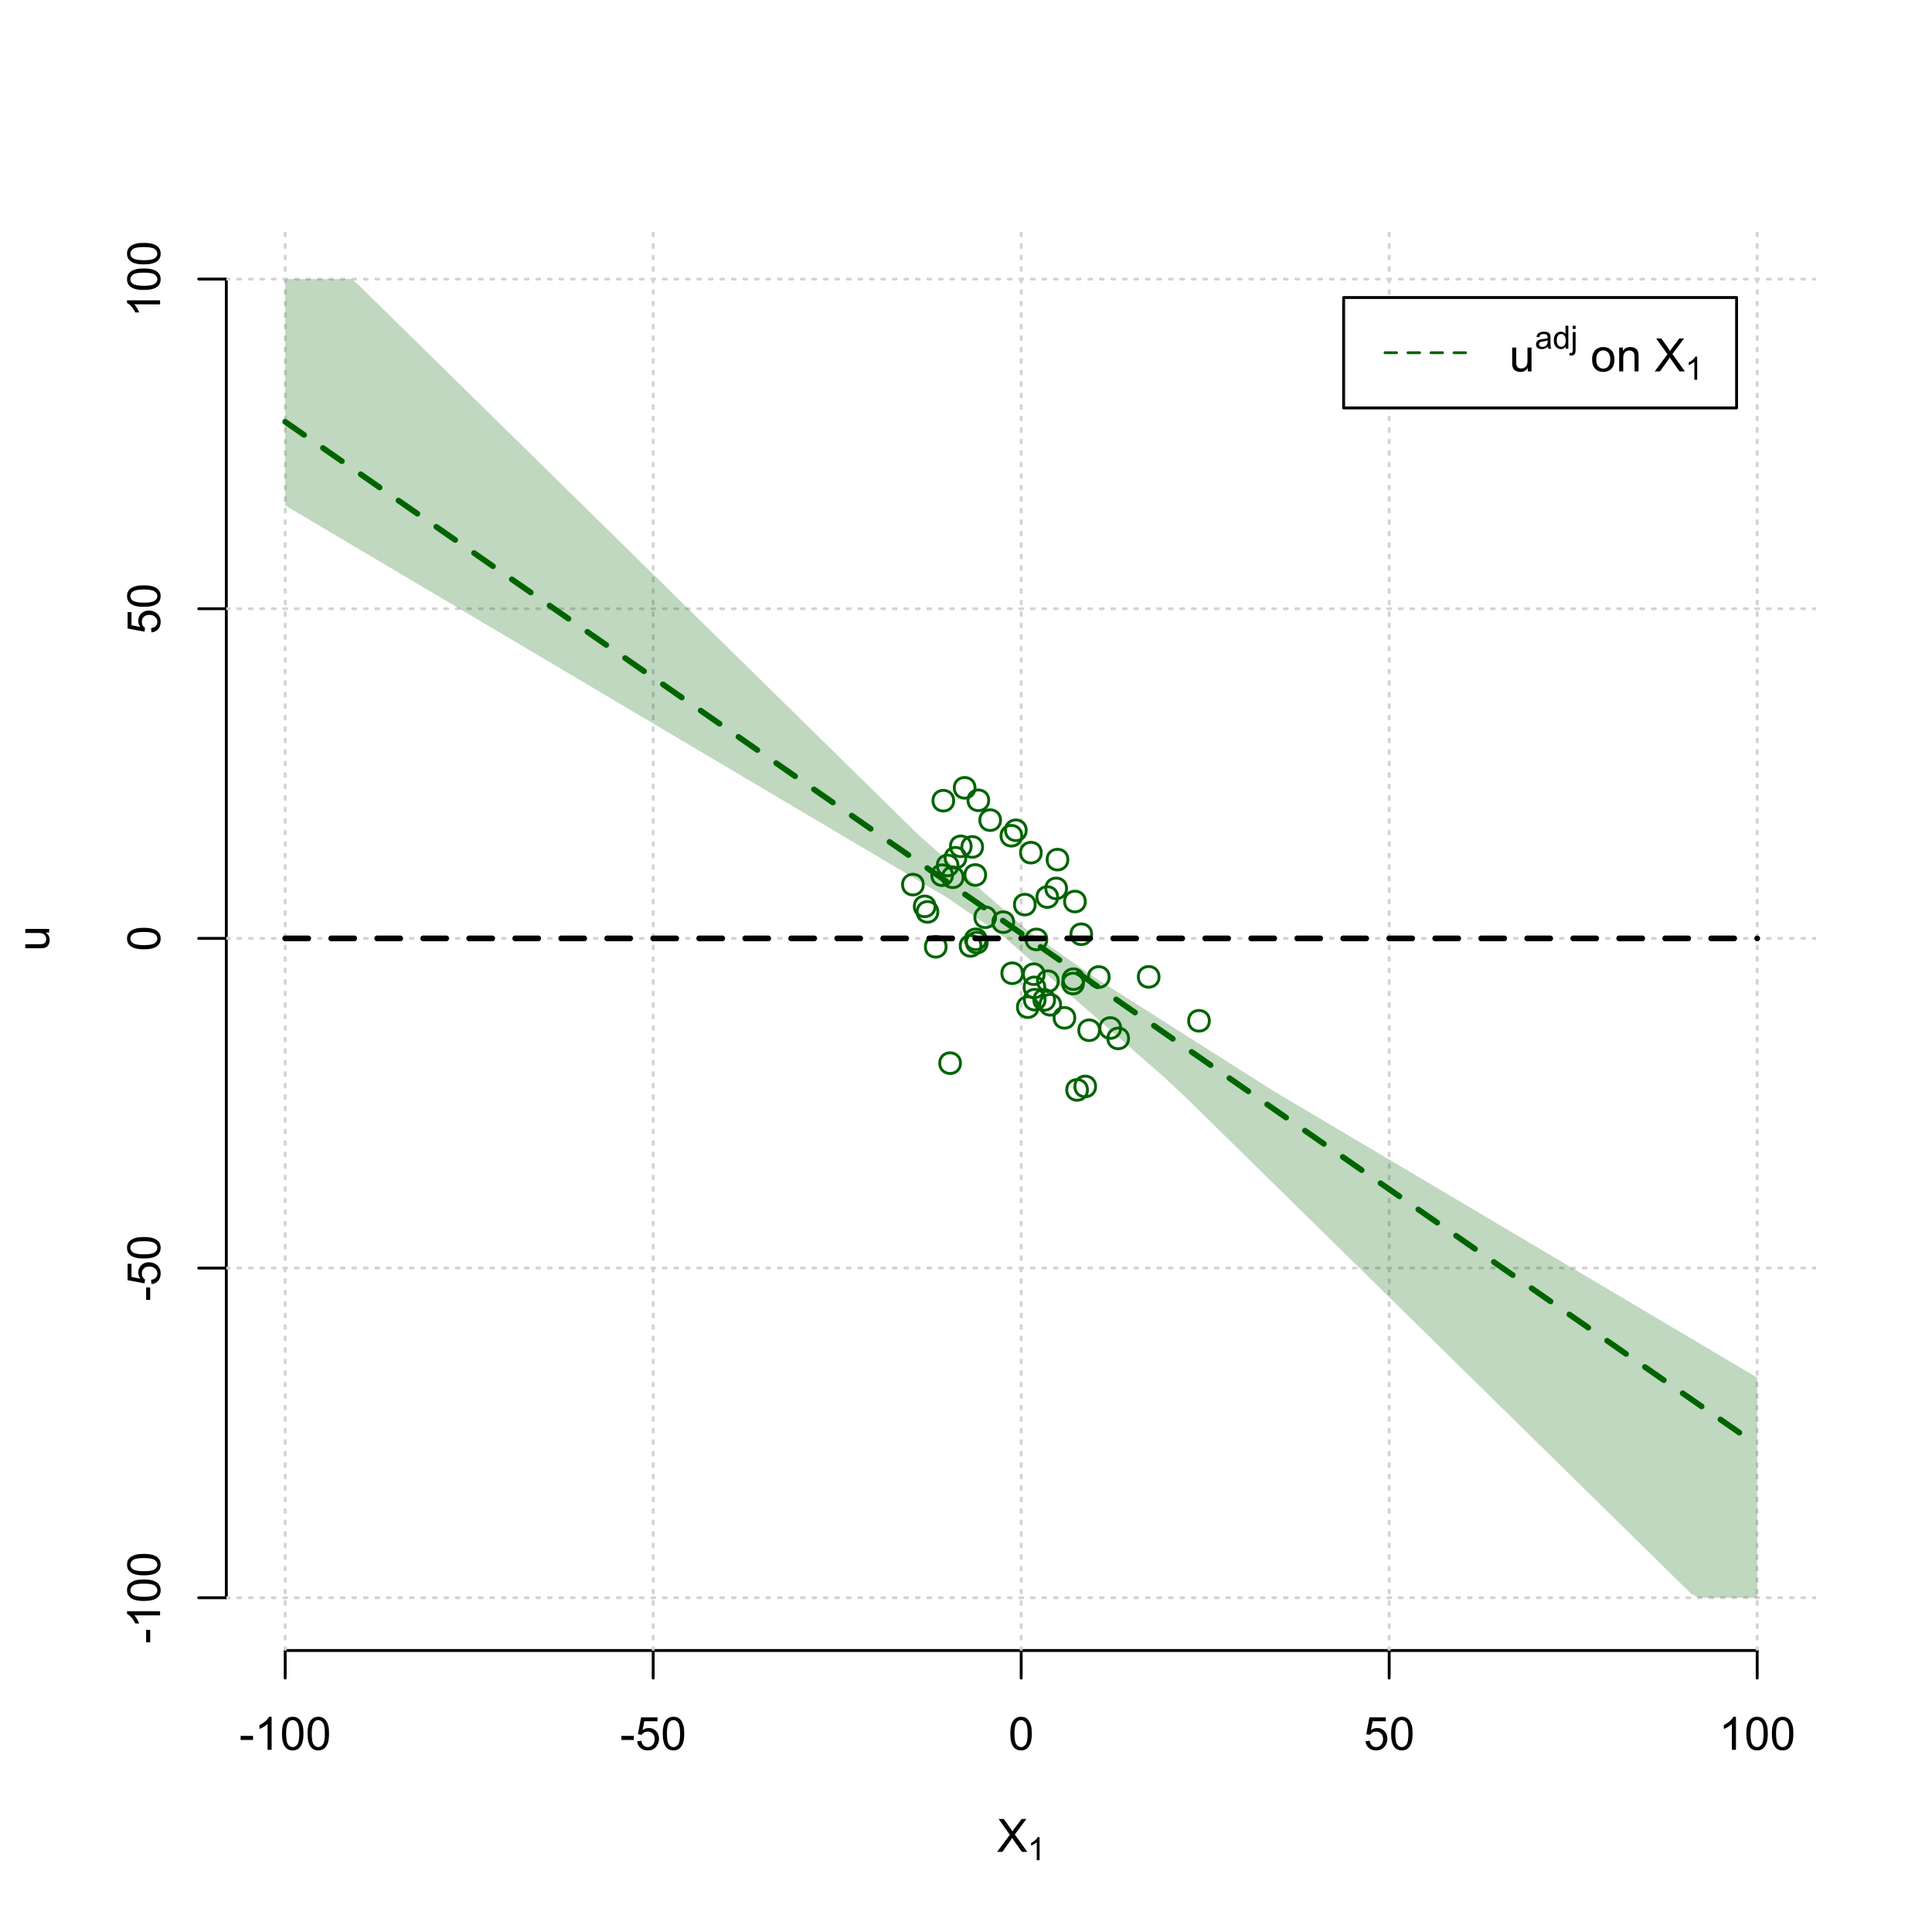 <?xml version="1.0" encoding="UTF-8"?>
<svg xmlns="http://www.w3.org/2000/svg" xmlns:xlink="http://www.w3.org/1999/xlink" width="504pt" height="504pt" viewBox="0 0 504 504" version="1.1">
<defs>
<g>
<symbol overflow="visible" id="glyph0-0">
<path style="stroke:none;" d="M 1.5 0 L 1.5 -7.5 L 7.5 -7.5 L 7.5 0 Z M 1.688 -0.188 L 7.312 -0.188 L 7.312 -7.312 L 1.688 -7.312 Z M 1.688 -0.188 "/>
</symbol>
<symbol overflow="visible" id="glyph0-1">
<path style="stroke:none;" d="M 0.055 0 L 3.375 -4.477 L 0.445 -8.59 L 1.797 -8.59 L 3.359 -6.387 C 3.68 -5.93 3.91 -5.578 4.047 -5.332 C 4.238 -5.645 4.465 -5.969 4.727 -6.312 L 6.457 -8.59 L 7.695 -8.59 L 4.676 -4.539 L 7.93 0 L 6.523 0 L 4.359 -3.062 C 4.238 -3.238 4.113 -3.43 3.984 -3.641 C 3.789 -3.324 3.652 -3.109 3.574 -2.992 L 1.418 0 Z M 0.055 0 "/>
</symbol>
<symbol overflow="visible" id="glyph0-2">
<path style="stroke:none;" d="M 0.383 -2.578 L 0.383 -3.641 L 3.621 -3.641 L 3.621 -2.578 Z M 0.383 -2.578 "/>
</symbol>
<symbol overflow="visible" id="glyph0-3">
<path style="stroke:none;" d="M 4.469 0 L 3.414 0 L 3.414 -6.719 C 3.16 -6.477 2.828 -6.234 2.414 -5.996 C 2 -5.75 1.629 -5.57 1.305 -5.449 L 1.305 -6.469 C 1.895 -6.742 2.41 -7.078 2.852 -7.477 C 3.293 -7.871 3.605 -8.254 3.789 -8.625 L 4.469 -8.625 Z M 4.469 0 "/>
</symbol>
<symbol overflow="visible" id="glyph0-4">
<path style="stroke:none;" d="M 0.5 -4.234 C 0.496 -5.246 0.602 -6.062 0.812 -6.688 C 1.02 -7.305 1.328 -7.785 1.742 -8.121 C 2.148 -8.457 2.668 -8.625 3.297 -8.625 C 3.758 -8.625 4.164 -8.531 4.512 -8.348 C 4.855 -8.16 5.141 -7.891 5.371 -7.543 C 5.594 -7.191 5.773 -6.766 5.906 -6.266 C 6.035 -5.762 6.098 -5.086 6.102 -4.234 C 6.098 -3.227 5.996 -2.414 5.789 -1.797 C 5.578 -1.176 5.266 -0.695 4.859 -0.359 C 4.445 -0.02 3.926 0.145 3.297 0.148 C 2.465 0.145 1.816 -0.148 1.348 -0.742 C 0.781 -1.457 0.496 -2.621 0.5 -4.234 Z M 1.582 -4.234 C 1.582 -2.824 1.746 -1.887 2.074 -1.418 C 2.402 -0.949 2.809 -0.715 3.297 -0.719 C 3.777 -0.715 4.184 -0.949 4.52 -1.422 C 4.848 -1.887 5.016 -2.824 5.016 -4.234 C 5.016 -5.648 4.848 -6.59 4.52 -7.055 C 4.184 -7.516 3.773 -7.746 3.289 -7.75 C 2.801 -7.746 2.414 -7.543 2.125 -7.137 C 1.762 -6.613 1.582 -5.645 1.582 -4.234 Z M 1.582 -4.234 "/>
</symbol>
<symbol overflow="visible" id="glyph0-5">
<path style="stroke:none;" d="M 0.5 -2.25 L 1.605 -2.344 C 1.684 -1.805 1.871 -1.398 2.176 -1.125 C 2.473 -0.852 2.836 -0.715 3.258 -0.719 C 3.766 -0.715 4.195 -0.906 4.547 -1.293 C 4.898 -1.672 5.074 -2.18 5.074 -2.82 C 5.074 -3.414 4.902 -3.891 4.566 -4.242 C 4.227 -4.59 3.785 -4.762 3.242 -4.766 C 2.898 -4.762 2.594 -4.684 2.32 -4.531 C 2.047 -4.375 1.832 -4.176 1.676 -3.93 L 0.688 -4.062 L 1.516 -8.473 L 5.789 -8.473 L 5.789 -7.465 L 2.359 -7.465 L 1.898 -5.156 C 2.414 -5.516 2.953 -5.695 3.523 -5.695 C 4.27 -5.695 4.902 -5.434 5.422 -4.914 C 5.934 -4.395 6.191 -3.727 6.195 -2.914 C 6.191 -2.133 5.965 -1.461 5.516 -0.898 C 4.961 -0.199 4.211 0.145 3.258 0.148 C 2.477 0.145 1.836 -0.07 1.344 -0.508 C 0.844 -0.941 0.562 -1.523 0.5 -2.25 Z M 0.5 -2.25 "/>
</symbol>
<symbol overflow="visible" id="glyph0-6">
<path style="stroke:none;" d="M 4.867 0 L 4.867 -0.914 C 4.379 -0.211 3.723 0.141 2.895 0.141 C 2.527 0.141 2.184 0.07 1.867 -0.07 C 1.547 -0.211 1.309 -0.387 1.156 -0.602 C 1 -0.812 0.895 -1.074 0.832 -1.383 C 0.785 -1.59 0.762 -1.918 0.766 -2.367 L 0.766 -6.223 L 1.82 -6.223 L 1.82 -2.773 C 1.816 -2.219 1.84 -1.848 1.887 -1.656 C 1.949 -1.379 2.09 -1.16 2.309 -1.004 C 2.523 -0.84 2.789 -0.762 3.105 -0.766 C 3.418 -0.762 3.715 -0.844 3.996 -1.008 C 4.273 -1.172 4.469 -1.391 4.586 -1.672 C 4.699 -1.949 4.758 -2.355 4.758 -2.891 L 4.758 -6.223 L 5.812 -6.223 L 5.812 0 Z M 4.867 0 "/>
</symbol>
<symbol overflow="visible" id="glyph0-7">
<path style="stroke:none;" d=""/>
</symbol>
<symbol overflow="visible" id="glyph0-8">
<path style="stroke:none;" d="M 0.398 -3.109 C 0.398 -4.262 0.719 -5.117 1.359 -5.672 C 1.895 -6.133 2.547 -6.363 3.316 -6.363 C 4.172 -6.363 4.871 -6.082 5.414 -5.52 C 5.953 -4.957 6.223 -4.184 6.227 -3.199 C 6.223 -2.398 6.102 -1.766 5.867 -1.309 C 5.625 -0.848 5.277 -0.492 4.82 -0.238 C 4.359 0.016 3.859 0.141 3.316 0.141 C 2.441 0.141 1.734 -0.137 1.203 -0.695 C 0.664 -1.254 0.398 -2.059 0.398 -3.109 Z M 1.484 -3.109 C 1.48 -2.309 1.656 -1.711 2.004 -1.32 C 2.348 -0.922 2.785 -0.727 3.316 -0.727 C 3.84 -0.727 4.273 -0.926 4.621 -1.324 C 4.969 -1.723 5.145 -2.328 5.145 -3.148 C 5.145 -3.914 4.969 -4.496 4.617 -4.895 C 4.266 -5.289 3.832 -5.488 3.316 -5.492 C 2.785 -5.488 2.348 -5.293 2.004 -4.898 C 1.656 -4.5 1.48 -3.902 1.484 -3.109 Z M 1.484 -3.109 "/>
</symbol>
<symbol overflow="visible" id="glyph0-9">
<path style="stroke:none;" d="M 0.789 0 L 0.789 -6.223 L 1.742 -6.223 L 1.742 -5.336 C 2.195 -6.02 2.855 -6.363 3.719 -6.363 C 4.09 -6.363 4.434 -6.293 4.754 -6.16 C 5.066 -6.023 5.305 -5.848 5.461 -5.633 C 5.617 -5.41 5.727 -5.152 5.789 -4.852 C 5.828 -4.656 5.848 -4.312 5.848 -3.828 L 5.848 0 L 4.793 0 L 4.793 -3.785 C 4.793 -4.215 4.75 -4.535 4.668 -4.75 C 4.586 -4.961 4.441 -5.129 4.234 -5.258 C 4.023 -5.383 3.777 -5.449 3.5 -5.449 C 3.047 -5.449 2.66 -5.305 2.332 -5.02 C 2.004 -4.734 1.84 -4.195 1.844 -3.398 L 1.844 0 Z M 0.789 0 "/>
</symbol>
<symbol overflow="visible" id="glyph1-0">
<path style="stroke:none;" d="M 1.051 0 L 1.051 -5.25 L 5.25 -5.25 L 5.25 0 Z M 1.18 -0.133 L 5.117 -0.133 L 5.117 -5.117 L 1.18 -5.117 Z M 1.18 -0.133 "/>
</symbol>
<symbol overflow="visible" id="glyph1-1">
<path style="stroke:none;" d="M 3.129 0 L 2.391 0 L 2.391 -4.703 C 2.211 -4.531 1.977 -4.363 1.691 -4.195 C 1.398 -4.023 1.141 -3.895 0.914 -3.812 L 0.914 -4.527 C 1.328 -4.719 1.688 -4.953 1.996 -5.234 C 2.305 -5.508 2.523 -5.777 2.652 -6.039 L 3.129 -6.039 Z M 3.129 0 "/>
</symbol>
<symbol overflow="visible" id="glyph1-2">
<path style="stroke:none;" d="M 3.395 -0.539 C 3.117 -0.305 2.855 -0.137 2.605 -0.043 C 2.352 0.051 2.082 0.094 1.793 0.098 C 1.312 0.094 0.941 -0.02 0.688 -0.25 C 0.43 -0.48 0.305 -0.781 0.305 -1.148 C 0.305 -1.359 0.352 -1.551 0.449 -1.73 C 0.543 -1.902 0.668 -2.047 0.828 -2.156 C 0.984 -2.262 1.164 -2.34 1.363 -2.398 C 1.504 -2.434 1.723 -2.473 2.02 -2.512 C 2.609 -2.578 3.047 -2.664 3.336 -2.766 C 3.336 -2.867 3.34 -2.93 3.34 -2.957 C 3.34 -3.258 3.27 -3.469 3.129 -3.594 C 2.941 -3.758 2.66 -3.844 2.289 -3.844 C 1.941 -3.844 1.684 -3.781 1.52 -3.66 C 1.348 -3.535 1.227 -3.32 1.152 -3.016 L 0.43 -3.113 C 0.492 -3.418 0.602 -3.668 0.754 -3.863 C 0.902 -4.051 1.121 -4.199 1.406 -4.301 C 1.688 -4.402 2.016 -4.453 2.395 -4.453 C 2.766 -4.453 3.066 -4.406 3.301 -4.32 C 3.527 -4.23 3.699 -4.121 3.812 -3.992 C 3.918 -3.855 3.996 -3.691 4.043 -3.492 C 4.066 -3.363 4.078 -3.133 4.082 -2.809 L 4.082 -1.824 C 4.078 -1.137 4.094 -0.703 4.129 -0.523 C 4.156 -0.336 4.219 -0.164 4.316 0 L 3.543 0 C 3.465 -0.152 3.414 -0.332 3.395 -0.539 Z M 3.336 -2.188 C 3.062 -2.074 2.66 -1.98 2.129 -1.906 C 1.82 -1.859 1.605 -1.812 1.484 -1.758 C 1.355 -1.703 1.258 -1.621 1.191 -1.52 C 1.121 -1.41 1.09 -1.293 1.09 -1.168 C 1.09 -0.969 1.164 -0.805 1.312 -0.676 C 1.461 -0.543 1.68 -0.48 1.969 -0.48 C 2.25 -0.48 2.5 -0.539 2.727 -0.664 C 2.945 -0.785 3.109 -0.957 3.215 -1.176 C 3.293 -1.34 3.332 -1.586 3.336 -1.914 Z M 3.336 -2.188 "/>
</symbol>
<symbol overflow="visible" id="glyph1-3">
<path style="stroke:none;" d="M 3.379 0 L 3.379 -0.551 C 3.102 -0.121 2.695 0.094 2.16 0.098 C 1.812 0.094 1.492 0 1.203 -0.188 C 0.906 -0.379 0.68 -0.645 0.523 -0.988 C 0.359 -1.328 0.281 -1.723 0.285 -2.172 C 0.281 -2.605 0.355 -3 0.504 -3.355 C 0.648 -3.707 0.863 -3.977 1.156 -4.168 C 1.441 -4.355 1.766 -4.453 2.129 -4.453 C 2.387 -4.453 2.621 -4.395 2.828 -4.285 C 3.031 -4.172 3.199 -4.031 3.332 -3.855 L 3.332 -6.012 L 4.066 -6.012 L 4.066 0 Z M 1.047 -2.172 C 1.043 -1.613 1.16 -1.195 1.398 -0.922 C 1.629 -0.641 1.906 -0.504 2.23 -0.508 C 2.551 -0.504 2.824 -0.637 3.051 -0.902 C 3.273 -1.168 3.387 -1.57 3.391 -2.113 C 3.387 -2.707 3.273 -3.145 3.047 -3.426 C 2.816 -3.703 2.531 -3.844 2.199 -3.844 C 1.867 -3.844 1.594 -3.707 1.375 -3.441 C 1.152 -3.168 1.043 -2.746 1.047 -2.172 Z M 1.047 -2.172 "/>
</symbol>
<symbol overflow="visible" id="glyph1-4">
<path style="stroke:none;" d="M 0.551 -5.156 L 0.551 -6.012 L 1.289 -6.012 L 1.289 -5.156 Z M -0.387 1.691 L -0.246 1.062 C -0.098 1.098 0.016 1.117 0.102 1.121 C 0.25 1.117 0.363 1.066 0.438 0.969 C 0.512 0.867 0.551 0.621 0.551 0.223 L 0.551 -4.355 L 1.289 -4.355 L 1.289 0.238 C 1.289 0.773 1.219 1.148 1.078 1.359 C 0.898 1.633 0.602 1.77 0.191 1.77 C -0.008 1.77 -0.199 1.742 -0.387 1.691 Z M -0.387 1.691 "/>
</symbol>
<symbol overflow="visible" id="glyph2-0">
<path style="stroke:none;" d="M 0 -1.5 L -7.5 -1.5 L -7.5 -7.5 L 0 -7.5 Z M -0.188 -1.688 L -0.188 -7.312 L -7.312 -7.312 L -7.312 -1.688 Z M -0.188 -1.688 "/>
</symbol>
<symbol overflow="visible" id="glyph2-1">
<path style="stroke:none;" d="M 0 -4.867 L -0.914 -4.867 C -0.211 -4.379 0.141 -3.723 0.141 -2.895 C 0.141 -2.527 0.07 -2.184 -0.07 -1.867 C -0.211 -1.547 -0.387 -1.309 -0.598 -1.156 C -0.809 -1 -1.07 -0.895 -1.383 -0.832 C -1.59 -0.789 -1.918 -0.766 -2.367 -0.77 L -6.223 -0.77 L -6.223 -1.824 L -2.773 -1.824 C -2.219 -1.82 -1.848 -1.844 -1.656 -1.887 C -1.379 -1.949 -1.16 -2.09 -1.004 -2.309 C -0.84 -2.523 -0.762 -2.789 -0.766 -3.105 C -0.762 -3.418 -0.844 -3.715 -1.008 -3.996 C -1.172 -4.273 -1.391 -4.469 -1.672 -4.586 C -1.945 -4.699 -2.352 -4.758 -2.887 -4.758 L -6.223 -4.758 L -6.223 -5.812 L 0 -5.812 Z M 0 -4.867 "/>
</symbol>
<symbol overflow="visible" id="glyph2-2">
<path style="stroke:none;" d="M -2.578 -0.383 L -3.641 -0.383 L -3.641 -3.621 L -2.578 -3.621 Z M -2.578 -0.383 "/>
</symbol>
<symbol overflow="visible" id="glyph2-3">
<path style="stroke:none;" d="M 0 -4.469 L 0 -3.414 L -6.719 -3.418 C -6.477 -3.16 -6.234 -2.828 -5.996 -2.418 C -5.75 -2.004 -5.57 -1.633 -5.449 -1.309 L -6.469 -1.309 C -6.742 -1.895 -7.078 -2.41 -7.477 -2.852 C -7.871 -3.293 -8.254 -3.605 -8.625 -3.793 L -8.625 -4.473 Z M 0 -4.469 "/>
</symbol>
<symbol overflow="visible" id="glyph2-4">
<path style="stroke:none;" d="M -4.234 -0.5 C -5.246 -0.496 -6.062 -0.602 -6.688 -0.812 C -7.305 -1.02 -7.785 -1.328 -8.121 -1.742 C -8.457 -2.152 -8.625 -2.672 -8.625 -3.301 C -8.625 -3.758 -8.531 -4.164 -8.348 -4.512 C -8.16 -4.859 -7.891 -5.145 -7.543 -5.371 C -7.191 -5.594 -6.766 -5.773 -6.266 -5.906 C -5.762 -6.035 -5.086 -6.098 -4.234 -6.102 C -3.223 -6.098 -2.41 -5.996 -1.793 -5.789 C -1.176 -5.578 -0.695 -5.266 -0.359 -4.859 C -0.02 -4.445 0.145 -3.926 0.148 -3.297 C 0.145 -2.465 -0.148 -1.816 -0.742 -1.348 C -1.457 -0.781 -2.621 -0.496 -4.234 -0.5 Z M -4.234 -1.582 C -2.824 -1.582 -1.887 -1.746 -1.418 -2.074 C -0.949 -2.402 -0.715 -2.809 -0.719 -3.297 C -0.715 -3.777 -0.949 -4.184 -1.422 -4.52 C -1.887 -4.848 -2.824 -5.016 -4.234 -5.016 C -5.648 -5.016 -6.59 -4.848 -7.055 -4.52 C -7.516 -4.188 -7.746 -3.777 -7.75 -3.289 C -7.746 -2.801 -7.543 -2.414 -7.137 -2.129 C -6.613 -1.762 -5.645 -1.582 -4.234 -1.582 Z M -4.234 -1.582 "/>
</symbol>
<symbol overflow="visible" id="glyph2-5">
<path style="stroke:none;" d="M -2.25 -0.5 L -2.344 -1.605 C -1.805 -1.684 -1.398 -1.871 -1.125 -2.176 C -0.852 -2.473 -0.715 -2.836 -0.719 -3.258 C -0.715 -3.766 -0.906 -4.195 -1.293 -4.547 C -1.672 -4.898 -2.18 -5.074 -2.816 -5.074 C -3.414 -5.074 -3.891 -4.902 -4.242 -4.566 C -4.59 -4.227 -4.762 -3.785 -4.766 -3.242 C -4.762 -2.898 -4.684 -2.594 -4.531 -2.32 C -4.375 -2.047 -4.176 -1.832 -3.93 -1.676 L -4.062 -0.688 L -8.473 -1.52 L -8.473 -5.789 L -7.465 -5.789 L -7.465 -2.363 L -5.156 -1.898 C -5.516 -2.414 -5.695 -2.953 -5.695 -3.523 C -5.695 -4.27 -5.434 -4.902 -4.914 -5.422 C -4.395 -5.934 -3.727 -6.191 -2.91 -6.195 C -2.133 -6.191 -1.461 -5.965 -0.895 -5.516 C -0.199 -4.961 0.145 -4.211 0.148 -3.258 C 0.145 -2.477 -0.07 -1.836 -0.508 -1.344 C -0.941 -0.848 -1.523 -0.566 -2.25 -0.5 Z M -2.25 -0.5 "/>
</symbol>
</g>
<clipPath id="clip1">
  <path d="M 74 59.039 L 75 59.039 L 75 430.559 L 74 430.559 Z M 74 59.039 "/>
</clipPath>
<clipPath id="clip2">
  <path d="M 170 59.039 L 171 59.039 L 171 430.559 L 170 430.559 Z M 170 59.039 "/>
</clipPath>
<clipPath id="clip3">
  <path d="M 266 59.039 L 267 59.039 L 267 430.559 L 266 430.559 Z M 266 59.039 "/>
</clipPath>
<clipPath id="clip4">
  <path d="M 362 59.039 L 363 59.039 L 363 430.559 L 362 430.559 Z M 362 59.039 "/>
</clipPath>
<clipPath id="clip5">
  <path d="M 458 59.039 L 459 59.039 L 459 430.559 L 458 430.559 Z M 458 59.039 "/>
</clipPath>
<clipPath id="clip6">
  <path d="M 59.039 416 L 473.758 416 L 473.758 418 L 59.039 418 Z M 59.039 416 "/>
</clipPath>
<clipPath id="clip7">
  <path d="M 59.039 330 L 473.758 330 L 473.758 332 L 59.039 332 Z M 59.039 330 "/>
</clipPath>
<clipPath id="clip8">
  <path d="M 59.039 244 L 473.758 244 L 473.758 246 L 59.039 246 Z M 59.039 244 "/>
</clipPath>
<clipPath id="clip9">
  <path d="M 59.039 158 L 473.758 158 L 473.758 160 L 59.039 160 Z M 59.039 158 "/>
</clipPath>
<clipPath id="clip10">
  <path d="M 59.039 72 L 473.758 72 L 473.758 74 L 59.039 74 Z M 59.039 72 "/>
</clipPath>
</defs>
<g id="surface936">
<rect x="0" y="0" width="504" height="504" style="fill:rgb(100%,100%,100%);fill-opacity:1;stroke:none;"/>
<g style="fill:rgb(0%,0%,0%);fill-opacity:1;">
  <use xlink:href="#glyph0-1" x="260.062" y="483.102"/>
</g>
<g style="fill:rgb(0%,0%,0%);fill-opacity:1;">
  <use xlink:href="#glyph1-1" x="268.066" y="485.281"/>
</g>
<g style="fill:rgb(0%,0%,0%);fill-opacity:1;">
  <use xlink:href="#glyph2-1" x="12.82" y="248.137"/>
</g>
<path style="fill:none;stroke-width:0.75;stroke-linecap:round;stroke-linejoin:round;stroke:rgb(0%,0%,0%);stroke-opacity:1;stroke-miterlimit:10;" d="M 74.398 430.559 L 458.398 430.559 "/>
<path style="fill:none;stroke-width:0.75;stroke-linecap:round;stroke-linejoin:round;stroke:rgb(0%,0%,0%);stroke-opacity:1;stroke-miterlimit:10;" d="M 74.398 430.559 L 74.398 437.762 "/>
<path style="fill:none;stroke-width:0.75;stroke-linecap:round;stroke-linejoin:round;stroke:rgb(0%,0%,0%);stroke-opacity:1;stroke-miterlimit:10;" d="M 170.398 430.559 L 170.398 437.762 "/>
<path style="fill:none;stroke-width:0.75;stroke-linecap:round;stroke-linejoin:round;stroke:rgb(0%,0%,0%);stroke-opacity:1;stroke-miterlimit:10;" d="M 266.398 430.559 L 266.398 437.762 "/>
<path style="fill:none;stroke-width:0.75;stroke-linecap:round;stroke-linejoin:round;stroke:rgb(0%,0%,0%);stroke-opacity:1;stroke-miterlimit:10;" d="M 362.398 430.559 L 362.398 437.762 "/>
<path style="fill:none;stroke-width:0.75;stroke-linecap:round;stroke-linejoin:round;stroke:rgb(0%,0%,0%);stroke-opacity:1;stroke-miterlimit:10;" d="M 458.398 430.559 L 458.398 437.762 "/>
<g style="fill:rgb(0%,0%,0%);fill-opacity:1;">
  <use xlink:href="#glyph0-2" x="62.391" y="456.48"/>
  <use xlink:href="#glyph0-3" x="66.387" y="456.48"/>
  <use xlink:href="#glyph0-4" x="73.061" y="456.48"/>
  <use xlink:href="#glyph0-4" x="79.734" y="456.48"/>
</g>
<g style="fill:rgb(0%,0%,0%);fill-opacity:1;">
  <use xlink:href="#glyph0-2" x="161.727" y="456.48"/>
  <use xlink:href="#glyph0-5" x="165.723" y="456.48"/>
  <use xlink:href="#glyph0-4" x="172.396" y="456.48"/>
</g>
<g style="fill:rgb(0%,0%,0%);fill-opacity:1;">
  <use xlink:href="#glyph0-4" x="263.062" y="456.48"/>
</g>
<g style="fill:rgb(0%,0%,0%);fill-opacity:1;">
  <use xlink:href="#glyph0-5" x="355.727" y="456.48"/>
  <use xlink:href="#glyph0-4" x="362.4" y="456.48"/>
</g>
<g style="fill:rgb(0%,0%,0%);fill-opacity:1;">
  <use xlink:href="#glyph0-3" x="448.387" y="456.48"/>
  <use xlink:href="#glyph0-4" x="455.061" y="456.48"/>
  <use xlink:href="#glyph0-4" x="461.734" y="456.48"/>
</g>
<path style="fill:none;stroke-width:0.75;stroke-linecap:round;stroke-linejoin:round;stroke:rgb(0%,0%,0%);stroke-opacity:1;stroke-miterlimit:10;" d="M 59.039 416.801 L 59.039 72.801 "/>
<path style="fill:none;stroke-width:0.75;stroke-linecap:round;stroke-linejoin:round;stroke:rgb(0%,0%,0%);stroke-opacity:1;stroke-miterlimit:10;" d="M 59.039 416.801 L 51.84 416.801 "/>
<path style="fill:none;stroke-width:0.75;stroke-linecap:round;stroke-linejoin:round;stroke:rgb(0%,0%,0%);stroke-opacity:1;stroke-miterlimit:10;" d="M 59.039 330.801 L 51.84 330.801 "/>
<path style="fill:none;stroke-width:0.75;stroke-linecap:round;stroke-linejoin:round;stroke:rgb(0%,0%,0%);stroke-opacity:1;stroke-miterlimit:10;" d="M 59.039 244.801 L 51.84 244.801 "/>
<path style="fill:none;stroke-width:0.75;stroke-linecap:round;stroke-linejoin:round;stroke:rgb(0%,0%,0%);stroke-opacity:1;stroke-miterlimit:10;" d="M 59.039 158.801 L 51.84 158.801 "/>
<path style="fill:none;stroke-width:0.75;stroke-linecap:round;stroke-linejoin:round;stroke:rgb(0%,0%,0%);stroke-opacity:1;stroke-miterlimit:10;" d="M 59.039 72.801 L 51.84 72.801 "/>
<g style="fill:rgb(0%,0%,0%);fill-opacity:1;">
  <use xlink:href="#glyph2-2" x="41.762" y="428.809"/>
  <use xlink:href="#glyph2-3" x="41.762" y="424.812"/>
  <use xlink:href="#glyph2-4" x="41.762" y="418.139"/>
  <use xlink:href="#glyph2-4" x="41.762" y="411.465"/>
</g>
<g style="fill:rgb(0%,0%,0%);fill-opacity:1;">
  <use xlink:href="#glyph2-2" x="41.762" y="339.473"/>
  <use xlink:href="#glyph2-5" x="41.762" y="335.477"/>
  <use xlink:href="#glyph2-4" x="41.762" y="328.803"/>
</g>
<g style="fill:rgb(0%,0%,0%);fill-opacity:1;">
  <use xlink:href="#glyph2-4" x="41.762" y="248.137"/>
</g>
<g style="fill:rgb(0%,0%,0%);fill-opacity:1;">
  <use xlink:href="#glyph2-5" x="41.762" y="165.473"/>
  <use xlink:href="#glyph2-4" x="41.762" y="158.799"/>
</g>
<g style="fill:rgb(0%,0%,0%);fill-opacity:1;">
  <use xlink:href="#glyph2-3" x="41.762" y="82.812"/>
  <use xlink:href="#glyph2-4" x="41.762" y="76.139"/>
  <use xlink:href="#glyph2-4" x="41.762" y="69.465"/>
</g>
<g clip-path="url(#clip1)" clip-rule="nonzero">
<path style="fill:none;stroke-width:0.75;stroke-linecap:round;stroke-linejoin:round;stroke:rgb(82.745%,82.745%,82.745%);stroke-opacity:1;stroke-dasharray:0.75,2.25;stroke-miterlimit:10;" d="M 74.398 430.559 L 74.398 59.039 "/>
</g>
<g clip-path="url(#clip2)" clip-rule="nonzero">
<path style="fill:none;stroke-width:0.75;stroke-linecap:round;stroke-linejoin:round;stroke:rgb(82.745%,82.745%,82.745%);stroke-opacity:1;stroke-dasharray:0.75,2.25;stroke-miterlimit:10;" d="M 170.398 430.559 L 170.398 59.039 "/>
</g>
<g clip-path="url(#clip3)" clip-rule="nonzero">
<path style="fill:none;stroke-width:0.75;stroke-linecap:round;stroke-linejoin:round;stroke:rgb(82.745%,82.745%,82.745%);stroke-opacity:1;stroke-dasharray:0.75,2.25;stroke-miterlimit:10;" d="M 266.398 430.559 L 266.398 59.039 "/>
</g>
<g clip-path="url(#clip4)" clip-rule="nonzero">
<path style="fill:none;stroke-width:0.75;stroke-linecap:round;stroke-linejoin:round;stroke:rgb(82.745%,82.745%,82.745%);stroke-opacity:1;stroke-dasharray:0.75,2.25;stroke-miterlimit:10;" d="M 362.398 430.559 L 362.398 59.039 "/>
</g>
<g clip-path="url(#clip5)" clip-rule="nonzero">
<path style="fill:none;stroke-width:0.75;stroke-linecap:round;stroke-linejoin:round;stroke:rgb(82.745%,82.745%,82.745%);stroke-opacity:1;stroke-dasharray:0.75,2.25;stroke-miterlimit:10;" d="M 458.398 430.559 L 458.398 59.039 "/>
</g>
<g clip-path="url(#clip6)" clip-rule="nonzero">
<path style="fill:none;stroke-width:0.75;stroke-linecap:round;stroke-linejoin:round;stroke:rgb(82.745%,82.745%,82.745%);stroke-opacity:1;stroke-dasharray:0.75,2.25;stroke-miterlimit:10;" d="M 59.039 416.801 L 473.762 416.801 "/>
</g>
<g clip-path="url(#clip7)" clip-rule="nonzero">
<path style="fill:none;stroke-width:0.75;stroke-linecap:round;stroke-linejoin:round;stroke:rgb(82.745%,82.745%,82.745%);stroke-opacity:1;stroke-dasharray:0.75,2.25;stroke-miterlimit:10;" d="M 59.039 330.801 L 473.762 330.801 "/>
</g>
<g clip-path="url(#clip8)" clip-rule="nonzero">
<path style="fill:none;stroke-width:0.75;stroke-linecap:round;stroke-linejoin:round;stroke:rgb(82.745%,82.745%,82.745%);stroke-opacity:1;stroke-dasharray:0.75,2.25;stroke-miterlimit:10;" d="M 59.039 244.801 L 473.762 244.801 "/>
</g>
<g clip-path="url(#clip9)" clip-rule="nonzero">
<path style="fill:none;stroke-width:0.75;stroke-linecap:round;stroke-linejoin:round;stroke:rgb(82.745%,82.745%,82.745%);stroke-opacity:1;stroke-dasharray:0.75,2.25;stroke-miterlimit:10;" d="M 59.039 158.801 L 473.762 158.801 "/>
</g>
<g clip-path="url(#clip10)" clip-rule="nonzero">
<path style="fill:none;stroke-width:0.75;stroke-linecap:round;stroke-linejoin:round;stroke:rgb(82.745%,82.745%,82.745%);stroke-opacity:1;stroke-dasharray:0.75,2.25;stroke-miterlimit:10;" d="M 59.039 72.801 L 473.762 72.801 "/>
</g>
<path style=" stroke:none;fill-rule:nonzero;fill:rgb(0%,39.216%,0%);fill-opacity:0.251;" d="M 74.398 72.801 L 91.68 72.801 L 93.602 74.402 L 95.52 76.289 L 97.441 78.176 L 99.359 80.059 L 101.281 81.945 L 103.199 83.832 L 105.121 85.715 L 107.039 87.602 L 108.961 89.488 L 110.879 91.375 L 112.801 93.258 L 114.719 95.145 L 116.641 97.031 L 118.559 98.918 L 120.48 100.801 L 122.398 102.688 L 124.32 104.574 L 126.238 106.461 L 128.16 108.344 L 130.078 110.23 L 132 112.117 L 133.922 114 L 135.84 115.887 L 137.762 117.773 L 139.68 119.66 L 141.602 121.543 L 143.52 123.43 L 145.441 125.316 L 147.359 127.203 L 149.281 129.086 L 151.199 130.973 L 153.121 132.859 L 155.039 134.746 L 156.961 136.629 L 158.879 138.516 L 160.801 140.402 L 162.719 142.285 L 164.641 144.172 L 166.559 146.059 L 168.48 147.945 L 170.398 149.828 L 172.32 151.715 L 174.238 153.602 L 176.16 155.488 L 178.078 157.371 L 181.922 161.145 L 183.84 163.027 L 185.762 164.914 L 187.68 166.801 L 189.602 168.688 L 191.52 170.57 L 193.441 172.457 L 195.359 174.344 L 197.281 176.23 L 199.199 178.113 L 201.121 180 L 203.039 181.887 L 204.961 183.773 L 206.879 185.656 L 208.801 187.543 L 210.719 189.43 L 212.641 191.312 L 214.559 193.199 L 216.48 195.086 L 218.398 196.973 L 220.32 198.855 L 222.238 200.742 L 224.16 202.629 L 226.078 204.516 L 228 206.398 L 229.922 208.285 L 231.84 210.172 L 233.762 212.059 L 235.68 213.941 L 237.602 215.828 L 239.52 217.695 L 241.441 219.441 L 243.359 221.125 L 245.281 222.809 L 247.199 224.492 L 249.121 226.172 L 251.039 227.855 L 252.961 229.539 L 254.879 231.223 L 256.801 232.906 L 258.719 234.59 L 260.641 236.273 L 262.559 237.953 L 264.48 239.637 L 266.398 241.32 L 268.32 242.918 L 270.238 244.27 L 272.16 245.617 L 274.078 246.965 L 276 248.316 L 277.922 249.664 L 279.84 251.012 L 281.762 252.359 L 283.68 253.711 L 285.602 255.016 L 287.52 256.234 L 289.441 257.453 L 291.359 258.672 L 293.281 259.895 L 295.199 261.113 L 297.121 262.332 L 299.039 263.551 L 300.961 264.77 L 302.879 265.988 L 304.801 267.207 L 306.719 268.426 L 308.641 269.645 L 310.559 270.863 L 312.48 272.082 L 314.398 273.301 L 316.32 274.52 L 318.238 275.738 L 320.16 276.957 L 322.078 278.176 L 324 279.395 L 325.922 280.617 L 327.84 281.836 L 329.762 283.055 L 331.68 284.273 L 333.602 285.438 L 335.52 286.574 L 337.441 287.711 L 339.359 288.852 L 341.281 289.988 L 343.199 291.125 L 345.121 292.262 L 347.039 293.402 L 348.961 294.539 L 350.879 295.676 L 352.801 296.812 L 354.719 297.949 L 356.641 299.09 L 358.559 300.227 L 360.48 301.363 L 362.398 302.5 L 364.32 303.641 L 366.238 304.777 L 368.16 305.914 L 370.078 307.051 L 372 308.191 L 373.922 309.328 L 375.84 310.465 L 377.762 311.602 L 379.68 312.742 L 381.602 313.879 L 383.52 315.016 L 385.441 316.152 L 387.359 317.293 L 389.281 318.43 L 391.199 319.566 L 393.121 320.703 L 395.039 321.844 L 396.961 322.98 L 398.879 324.117 L 400.801 325.254 L 402.719 326.391 L 404.641 327.531 L 406.559 328.668 L 408.48 329.805 L 410.398 330.941 L 412.32 332.082 L 414.238 333.219 L 416.16 334.355 L 418.078 335.492 L 420 336.633 L 421.922 337.77 L 423.84 338.906 L 425.762 340.043 L 427.68 341.184 L 429.602 342.32 L 431.52 343.457 L 433.441 344.594 L 435.359 345.734 L 437.281 346.871 L 439.199 348.008 L 441.121 349.145 L 443.039 350.281 L 444.961 351.422 L 446.879 352.559 L 448.801 353.695 L 450.719 354.832 L 452.641 355.973 L 454.559 357.109 L 456.48 358.246 L 458.398 359.383 L 458.398 416.801 L 443.039 416.801 L 441.121 415.711 L 439.199 413.824 L 437.281 411.938 L 435.359 410.051 L 433.441 408.168 L 431.52 406.281 L 429.602 404.395 L 427.68 402.508 L 425.762 400.625 L 423.84 398.738 L 421.922 396.852 L 420 394.969 L 418.078 393.082 L 416.16 391.195 L 414.238 389.309 L 412.32 387.426 L 410.398 385.539 L 408.48 383.652 L 406.559 381.766 L 404.641 379.883 L 402.719 377.996 L 400.801 376.109 L 398.879 374.223 L 396.961 372.34 L 395.039 370.453 L 393.121 368.566 L 391.199 366.684 L 389.281 364.797 L 387.359 362.91 L 385.441 361.023 L 383.52 359.141 L 381.602 357.254 L 379.68 355.367 L 377.762 353.48 L 375.84 351.598 L 373.922 349.711 L 372 347.824 L 370.078 345.941 L 368.16 344.055 L 366.238 342.168 L 364.32 340.281 L 362.398 338.398 L 360.48 336.512 L 358.559 334.625 L 356.641 332.738 L 354.719 330.855 L 352.801 328.969 L 350.879 327.082 L 348.961 325.195 L 347.039 323.312 L 345.121 321.426 L 343.199 319.539 L 341.281 317.656 L 339.359 315.77 L 337.441 313.883 L 335.52 311.996 L 333.602 310.113 L 331.68 308.227 L 329.762 306.34 L 327.84 304.453 L 325.922 302.57 L 322.078 298.797 L 320.16 296.91 L 318.238 295.027 L 316.32 293.141 L 314.398 291.254 L 312.48 289.371 L 310.559 287.484 L 308.641 285.617 L 306.719 283.84 L 304.801 282.062 L 302.879 280.301 L 300.961 278.617 L 299.039 276.934 L 297.121 275.254 L 295.199 273.57 L 293.281 271.891 L 291.359 270.207 L 289.441 268.523 L 287.52 266.844 L 285.602 265.16 L 283.68 263.48 L 281.762 261.797 L 279.84 260.113 L 277.922 258.434 L 276 256.75 L 274.078 255.07 L 272.16 253.387 L 270.238 251.703 L 268.32 250.023 L 266.398 248.34 L 264.48 246.66 L 262.559 244.977 L 260.641 243.492 L 258.719 242.172 L 256.801 240.848 L 254.879 239.527 L 252.961 238.207 L 251.039 236.883 L 249.121 235.562 L 247.199 234.242 L 245.281 233.105 L 243.359 231.969 L 241.441 230.828 L 239.52 229.691 L 237.602 228.555 L 235.68 227.418 L 233.762 226.277 L 231.84 225.141 L 229.922 224.004 L 228 222.867 L 226.078 221.727 L 224.16 220.59 L 222.238 219.453 L 220.32 218.316 L 218.398 217.176 L 216.48 216.039 L 214.559 214.902 L 212.641 213.766 L 210.719 212.629 L 208.801 211.488 L 206.879 210.352 L 204.961 209.215 L 203.039 208.078 L 201.121 206.938 L 199.199 205.801 L 197.281 204.664 L 195.359 203.527 L 193.441 202.387 L 191.52 201.25 L 189.602 200.113 L 187.68 198.977 L 185.762 197.836 L 183.84 196.699 L 181.922 195.562 L 180 194.426 L 178.078 193.285 L 176.16 192.148 L 174.238 191.012 L 172.32 189.875 L 170.398 188.734 L 168.48 187.598 L 166.559 186.461 L 164.641 185.324 L 162.719 184.188 L 160.801 183.047 L 158.879 181.91 L 156.961 180.773 L 155.039 179.637 L 153.121 178.496 L 151.199 177.359 L 149.281 176.223 L 147.359 175.086 L 145.441 173.945 L 143.52 172.809 L 141.602 171.672 L 139.68 170.535 L 137.762 169.395 L 135.84 168.258 L 133.922 167.121 L 132 165.984 L 130.078 164.844 L 128.16 163.707 L 126.238 162.57 L 124.32 161.434 L 122.398 160.293 L 120.48 159.156 L 118.559 158.02 L 116.641 156.883 L 114.719 155.746 L 112.801 154.605 L 110.879 153.469 L 108.961 152.332 L 107.039 151.195 L 105.121 150.055 L 103.199 148.918 L 101.281 147.781 L 99.359 146.645 L 97.441 145.504 L 95.52 144.367 L 93.602 143.23 L 91.68 142.094 L 89.762 140.953 L 87.84 139.816 L 85.922 138.68 L 84 137.543 L 82.078 136.402 L 80.16 135.266 L 78.238 134.129 L 76.32 132.992 L 74.398 131.852 Z M 74.398 72.801 "/>
<path style="fill:none;stroke-width:0.75;stroke-linecap:round;stroke-linejoin:round;stroke:rgb(0%,39.216%,0%);stroke-opacity:1;stroke-miterlimit:10;" d="M 284.77 243.719 C 284.77 247.316 279.367 247.316 279.367 243.719 C 279.367 240.117 284.77 240.117 284.77 243.719 "/>
<path style="fill:none;stroke-width:0.75;stroke-linecap:round;stroke-linejoin:round;stroke:rgb(0%,39.216%,0%);stroke-opacity:1;stroke-miterlimit:10;" d="M 289.34 254.875 C 289.34 258.473 283.938 258.473 283.938 254.875 C 283.938 251.273 289.34 251.273 289.34 254.875 "/>
<path style="fill:none;stroke-width:0.75;stroke-linecap:round;stroke-linejoin:round;stroke:rgb(0%,39.216%,0%);stroke-opacity:1;stroke-miterlimit:10;" d="M 302.355 254.836 C 302.355 258.438 296.953 258.438 296.953 254.836 C 296.953 251.234 302.355 251.234 302.355 254.836 "/>
<path style="fill:none;stroke-width:0.75;stroke-linecap:round;stroke-linejoin:round;stroke:rgb(0%,39.216%,0%);stroke-opacity:1;stroke-miterlimit:10;" d="M 283.68 284.328 C 283.68 287.926 278.281 287.926 278.281 284.328 C 278.281 280.727 283.68 280.727 283.68 284.328 "/>
<path style="fill:none;stroke-width:0.75;stroke-linecap:round;stroke-linejoin:round;stroke:rgb(0%,39.216%,0%);stroke-opacity:1;stroke-miterlimit:10;" d="M 256.32 220.941 C 256.32 224.539 250.918 224.539 250.918 220.941 C 250.918 217.34 256.32 217.34 256.32 220.941 "/>
<path style="fill:none;stroke-width:0.75;stroke-linecap:round;stroke-linejoin:round;stroke:rgb(0%,39.216%,0%);stroke-opacity:1;stroke-miterlimit:10;" d="M 282.621 256.57 C 282.621 260.172 277.219 260.172 277.219 256.57 C 277.219 252.973 282.621 252.973 282.621 256.57 "/>
<path style="fill:none;stroke-width:0.75;stroke-linecap:round;stroke-linejoin:round;stroke:rgb(0%,39.216%,0%);stroke-opacity:1;stroke-miterlimit:10;" d="M 275.906 234.012 C 275.906 237.613 270.508 237.613 270.508 234.012 C 270.508 230.414 275.906 230.414 275.906 234.012 "/>
<path style="fill:none;stroke-width:0.75;stroke-linecap:round;stroke-linejoin:round;stroke:rgb(0%,39.216%,0%);stroke-opacity:1;stroke-miterlimit:10;" d="M 250.551 277.344 C 250.551 280.945 245.148 280.945 245.148 277.344 C 245.148 273.746 250.551 273.746 250.551 277.344 "/>
<path style="fill:none;stroke-width:0.75;stroke-linecap:round;stroke-linejoin:round;stroke:rgb(0%,39.216%,0%);stroke-opacity:1;stroke-miterlimit:10;" d="M 285.805 283.426 C 285.805 287.027 280.402 287.027 280.402 283.426 C 280.402 279.824 285.805 279.824 285.805 283.426 "/>
<path style="fill:none;stroke-width:0.75;stroke-linecap:round;stroke-linejoin:round;stroke:rgb(0%,39.216%,0%);stroke-opacity:1;stroke-miterlimit:10;" d="M 253.344 220.777 C 253.344 224.379 247.945 224.379 247.945 220.777 C 247.945 217.18 253.344 217.18 253.344 220.777 "/>
<path style="fill:none;stroke-width:0.75;stroke-linecap:round;stroke-linejoin:round;stroke:rgb(0%,39.216%,0%);stroke-opacity:1;stroke-miterlimit:10;" d="M 266.758 253.891 C 266.758 257.488 261.359 257.488 261.359 253.891 C 261.359 250.289 266.758 250.289 266.758 253.891 "/>
<path style="fill:none;stroke-width:0.75;stroke-linecap:round;stroke-linejoin:round;stroke:rgb(0%,39.216%,0%);stroke-opacity:1;stroke-miterlimit:10;" d="M 270.043 235.988 C 270.043 239.59 264.645 239.59 264.645 235.988 C 264.645 232.387 270.043 232.387 270.043 235.988 "/>
<path style="fill:none;stroke-width:0.75;stroke-linecap:round;stroke-linejoin:round;stroke:rgb(0%,39.216%,0%);stroke-opacity:1;stroke-miterlimit:10;" d="M 276.676 262.121 C 276.676 265.723 271.273 265.723 271.273 262.121 C 271.273 258.52 276.676 258.52 276.676 262.121 "/>
<path style="fill:none;stroke-width:0.75;stroke-linecap:round;stroke-linejoin:round;stroke:rgb(0%,39.216%,0%);stroke-opacity:1;stroke-miterlimit:10;" d="M 254.344 205.52 C 254.344 209.121 248.945 209.121 248.945 205.52 C 248.945 201.922 254.344 201.922 254.344 205.52 "/>
<path style="fill:none;stroke-width:0.75;stroke-linecap:round;stroke-linejoin:round;stroke:rgb(0%,39.216%,0%);stroke-opacity:1;stroke-miterlimit:10;" d="M 266.535 218.016 C 266.535 221.617 261.137 221.617 261.137 218.016 C 261.137 214.418 266.535 214.418 266.535 218.016 "/>
<path style="fill:none;stroke-width:0.75;stroke-linecap:round;stroke-linejoin:round;stroke:rgb(0%,39.216%,0%);stroke-opacity:1;stroke-miterlimit:10;" d="M 286.828 268.758 C 286.828 272.359 281.426 272.359 281.426 268.758 C 281.426 265.16 286.828 265.16 286.828 268.758 "/>
<path style="fill:none;stroke-width:0.75;stroke-linecap:round;stroke-linejoin:round;stroke:rgb(0%,39.216%,0%);stroke-opacity:1;stroke-miterlimit:10;" d="M 246.809 246.988 C 246.809 250.59 241.406 250.59 241.406 246.988 C 241.406 243.387 246.809 243.387 246.809 246.988 "/>
<path style="fill:none;stroke-width:0.75;stroke-linecap:round;stroke-linejoin:round;stroke:rgb(0%,39.216%,0%);stroke-opacity:1;stroke-miterlimit:10;" d="M 264.418 240.555 C 264.418 244.156 259.02 244.156 259.02 240.555 C 259.02 236.957 264.418 236.957 264.418 240.555 "/>
<path style="fill:none;stroke-width:0.75;stroke-linecap:round;stroke-linejoin:round;stroke:rgb(0%,39.216%,0%);stroke-opacity:1;stroke-miterlimit:10;" d="M 273.07 245.07 C 273.07 248.668 267.668 248.668 267.668 245.07 C 267.668 241.469 273.07 241.469 273.07 245.07 "/>
<path style="fill:none;stroke-width:0.75;stroke-linecap:round;stroke-linejoin:round;stroke:rgb(0%,39.216%,0%);stroke-opacity:1;stroke-miterlimit:10;" d="M 244.648 237.887 C 244.648 241.488 239.25 241.488 239.25 237.887 C 239.25 234.289 244.648 234.289 244.648 237.887 "/>
<path style="fill:none;stroke-width:0.75;stroke-linecap:round;stroke-linejoin:round;stroke:rgb(0%,39.216%,0%);stroke-opacity:1;stroke-miterlimit:10;" d="M 261.004 213.945 C 261.004 217.547 255.605 217.547 255.605 213.945 C 255.605 210.348 261.004 210.348 261.004 213.945 "/>
<path style="fill:none;stroke-width:0.75;stroke-linecap:round;stroke-linejoin:round;stroke:rgb(0%,39.216%,0%);stroke-opacity:1;stroke-miterlimit:10;" d="M 249.91 225.773 C 249.91 229.371 244.512 229.371 244.512 225.773 C 244.512 222.172 249.91 222.172 249.91 225.773 "/>
<path style="fill:none;stroke-width:0.75;stroke-linecap:round;stroke-linejoin:round;stroke:rgb(0%,39.216%,0%);stroke-opacity:1;stroke-miterlimit:10;" d="M 240.855 230.77 C 240.855 234.367 235.453 234.367 235.453 230.77 C 235.453 227.168 240.855 227.168 240.855 230.77 "/>
<path style="fill:none;stroke-width:0.75;stroke-linecap:round;stroke-linejoin:round;stroke:rgb(0%,39.216%,0%);stroke-opacity:1;stroke-miterlimit:10;" d="M 267.707 216.598 C 267.707 220.195 262.305 220.195 262.305 216.598 C 262.305 212.996 267.707 212.996 267.707 216.598 "/>
<path style="fill:none;stroke-width:0.75;stroke-linecap:round;stroke-linejoin:round;stroke:rgb(0%,39.216%,0%);stroke-opacity:1;stroke-miterlimit:10;" d="M 270.82 262.727 C 270.82 266.328 265.422 266.328 265.422 262.727 C 265.422 259.129 270.82 259.129 270.82 262.727 "/>
<path style="fill:none;stroke-width:0.75;stroke-linecap:round;stroke-linejoin:round;stroke:rgb(0%,39.216%,0%);stroke-opacity:1;stroke-miterlimit:10;" d="M 272.559 257.574 C 272.559 261.172 267.16 261.172 267.16 257.574 C 267.16 253.973 272.559 253.973 272.559 257.574 "/>
<path style="fill:none;stroke-width:0.75;stroke-linecap:round;stroke-linejoin:round;stroke:rgb(0%,39.216%,0%);stroke-opacity:1;stroke-miterlimit:10;" d="M 251.957 223.77 C 251.957 227.367 246.555 227.367 246.555 223.77 C 246.555 220.168 251.957 220.168 251.957 223.77 "/>
<path style="fill:none;stroke-width:0.75;stroke-linecap:round;stroke-linejoin:round;stroke:rgb(0%,39.216%,0%);stroke-opacity:1;stroke-miterlimit:10;" d="M 275.109 260.844 C 275.109 264.441 269.711 264.441 269.711 260.844 C 269.711 257.242 275.109 257.242 275.109 260.844 "/>
<path style="fill:none;stroke-width:0.75;stroke-linecap:round;stroke-linejoin:round;stroke:rgb(0%,39.216%,0%);stroke-opacity:1;stroke-miterlimit:10;" d="M 278.57 224.25 C 278.57 227.852 273.168 227.852 273.168 224.25 C 273.168 220.648 278.57 220.648 278.57 224.25 "/>
<path style="fill:none;stroke-width:0.75;stroke-linecap:round;stroke-linejoin:round;stroke:rgb(0%,39.216%,0%);stroke-opacity:1;stroke-miterlimit:10;" d="M 255.898 246.758 C 255.898 250.355 250.496 250.355 250.496 246.758 C 250.496 243.156 255.898 243.156 255.898 246.758 "/>
<path style="fill:none;stroke-width:0.75;stroke-linecap:round;stroke-linejoin:round;stroke:rgb(0%,39.216%,0%);stroke-opacity:1;stroke-miterlimit:10;" d="M 272.387 254.137 C 272.387 257.734 266.988 257.734 266.988 254.137 C 266.988 250.535 272.387 250.535 272.387 254.137 "/>
<path style="fill:none;stroke-width:0.75;stroke-linecap:round;stroke-linejoin:round;stroke:rgb(0%,39.216%,0%);stroke-opacity:1;stroke-miterlimit:10;" d="M 294.406 270.895 C 294.406 274.492 289.008 274.492 289.008 270.895 C 289.008 267.293 294.406 267.293 294.406 270.895 "/>
<path style="fill:none;stroke-width:0.75;stroke-linecap:round;stroke-linejoin:round;stroke:rgb(0%,39.216%,0%);stroke-opacity:1;stroke-miterlimit:10;" d="M 248.473 228.312 C 248.473 231.91 243.07 231.91 243.07 228.312 C 243.07 224.711 248.473 224.711 248.473 228.312 "/>
<path style="fill:none;stroke-width:0.75;stroke-linecap:round;stroke-linejoin:round;stroke:rgb(0%,39.216%,0%);stroke-opacity:1;stroke-miterlimit:10;" d="M 259.719 239.285 C 259.719 242.887 254.316 242.887 254.316 239.285 C 254.316 235.688 259.719 235.688 259.719 239.285 "/>
<path style="fill:none;stroke-width:0.75;stroke-linecap:round;stroke-linejoin:round;stroke:rgb(0%,39.216%,0%);stroke-opacity:1;stroke-miterlimit:10;" d="M 280.379 265.52 C 280.379 269.121 274.98 269.121 274.98 265.52 C 274.98 261.922 280.379 261.922 280.379 265.52 "/>
<path style="fill:none;stroke-width:0.75;stroke-linecap:round;stroke-linejoin:round;stroke:rgb(0%,39.216%,0%);stroke-opacity:1;stroke-miterlimit:10;" d="M 251.25 228.848 C 251.25 232.449 245.848 232.449 245.848 228.848 C 245.848 225.25 251.25 225.25 251.25 228.848 "/>
<path style="fill:none;stroke-width:0.75;stroke-linecap:round;stroke-linejoin:round;stroke:rgb(0%,39.216%,0%);stroke-opacity:1;stroke-miterlimit:10;" d="M 282.723 255.441 C 282.723 259.039 277.32 259.039 277.32 255.441 C 277.32 251.84 282.723 251.84 282.723 255.441 "/>
<path style="fill:none;stroke-width:0.75;stroke-linecap:round;stroke-linejoin:round;stroke:rgb(0%,39.216%,0%);stroke-opacity:1;stroke-miterlimit:10;" d="M 272.629 260.789 C 272.629 264.387 267.23 264.387 267.23 260.789 C 267.23 257.188 272.629 257.188 272.629 260.789 "/>
<path style="fill:none;stroke-width:0.75;stroke-linecap:round;stroke-linejoin:round;stroke:rgb(0%,39.216%,0%);stroke-opacity:1;stroke-miterlimit:10;" d="M 243.918 236.441 C 243.918 240.039 238.52 240.039 238.52 236.441 C 238.52 232.84 243.918 232.84 243.918 236.441 "/>
<path style="fill:none;stroke-width:0.75;stroke-linecap:round;stroke-linejoin:round;stroke:rgb(0%,39.216%,0%);stroke-opacity:1;stroke-miterlimit:10;" d="M 257.918 208.777 C 257.918 212.379 252.52 212.379 252.52 208.777 C 252.52 205.176 257.918 205.176 257.918 208.777 "/>
<path style="fill:none;stroke-width:0.75;stroke-linecap:round;stroke-linejoin:round;stroke:rgb(0%,39.216%,0%);stroke-opacity:1;stroke-miterlimit:10;" d="M 257.109 228.258 C 257.109 231.859 251.711 231.859 251.711 228.258 C 251.711 224.66 257.109 224.66 257.109 228.258 "/>
<path style="fill:none;stroke-width:0.75;stroke-linecap:round;stroke-linejoin:round;stroke:rgb(0%,39.216%,0%);stroke-opacity:1;stroke-miterlimit:10;" d="M 292.34 268.184 C 292.34 271.785 286.941 271.785 286.941 268.184 C 286.941 264.582 292.34 264.582 292.34 268.184 "/>
<path style="fill:none;stroke-width:0.75;stroke-linecap:round;stroke-linejoin:round;stroke:rgb(0%,39.216%,0%);stroke-opacity:1;stroke-miterlimit:10;" d="M 278.227 231.762 C 278.227 235.363 272.828 235.363 272.828 231.762 C 272.828 228.164 278.227 228.164 278.227 231.762 "/>
<path style="fill:none;stroke-width:0.75;stroke-linecap:round;stroke-linejoin:round;stroke:rgb(0%,39.216%,0%);stroke-opacity:1;stroke-miterlimit:10;" d="M 315.477 266.293 C 315.477 269.895 310.078 269.895 310.078 266.293 C 310.078 262.695 315.477 262.695 315.477 266.293 "/>
<path style="fill:none;stroke-width:0.75;stroke-linecap:round;stroke-linejoin:round;stroke:rgb(0%,39.216%,0%);stroke-opacity:1;stroke-miterlimit:10;" d="M 248.785 208.875 C 248.785 212.477 243.383 212.477 243.383 208.875 C 243.383 205.277 248.785 205.277 248.785 208.875 "/>
<path style="fill:none;stroke-width:0.75;stroke-linecap:round;stroke-linejoin:round;stroke:rgb(0%,39.216%,0%);stroke-opacity:1;stroke-miterlimit:10;" d="M 257.527 245.898 C 257.527 249.496 252.129 249.496 252.129 245.898 C 252.129 242.297 257.527 242.297 257.527 245.898 "/>
<path style="fill:none;stroke-width:0.75;stroke-linecap:round;stroke-linejoin:round;stroke:rgb(0%,39.216%,0%);stroke-opacity:1;stroke-miterlimit:10;" d="M 271.629 222.434 C 271.629 226.035 266.23 226.035 266.23 222.434 C 266.23 218.832 271.629 218.832 271.629 222.434 "/>
<path style="fill:none;stroke-width:0.75;stroke-linecap:round;stroke-linejoin:round;stroke:rgb(0%,39.216%,0%);stroke-opacity:1;stroke-miterlimit:10;" d="M 283.113 235.18 C 283.113 238.781 277.715 238.781 277.715 235.18 C 277.715 231.578 283.113 231.578 283.113 235.18 "/>
<path style="fill:none;stroke-width:0.75;stroke-linecap:round;stroke-linejoin:round;stroke:rgb(0%,39.216%,0%);stroke-opacity:1;stroke-miterlimit:10;" d="M 276.059 255.961 C 276.059 259.562 270.66 259.562 270.66 255.961 C 270.66 252.363 276.059 252.363 276.059 255.961 "/>
<path style="fill:none;stroke-width:0.75;stroke-linecap:round;stroke-linejoin:round;stroke:rgb(0%,39.216%,0%);stroke-opacity:1;stroke-miterlimit:10;" d="M 257.25 245.035 C 257.25 248.633 251.848 248.633 251.848 245.035 C 251.848 241.434 257.25 241.434 257.25 245.035 "/>
<path style="fill:none;stroke-width:1.5;stroke-linecap:round;stroke-linejoin:round;stroke:rgb(0%,0%,0%);stroke-opacity:1;stroke-dasharray:6,6;stroke-miterlimit:10;" d="M 74.398 244.801 L 458.398 244.801 "/>
<path style="fill:none;stroke-width:1.5;stroke-linecap:round;stroke-linejoin:round;stroke:rgb(0%,39.216%,0%);stroke-opacity:1;stroke-dasharray:6,6;stroke-miterlimit:10;" d="M 74.398 110.031 L 76.32 111.363 L 78.238 112.699 L 80.16 114.035 L 82.078 115.367 L 85.922 118.039 L 87.84 119.371 L 89.762 120.707 L 91.68 122.043 L 93.602 123.379 L 95.52 124.711 L 97.441 126.047 L 99.359 127.383 L 101.281 128.715 L 103.199 130.051 L 105.121 131.387 L 107.039 132.719 L 108.961 134.055 L 110.879 135.391 L 112.801 136.723 L 114.719 138.059 L 116.641 139.395 L 118.559 140.727 L 120.48 142.062 L 122.398 143.398 L 124.32 144.73 L 126.238 146.066 L 128.16 147.402 L 130.078 148.734 L 133.922 151.406 L 135.84 152.742 L 137.762 154.074 L 139.68 155.41 L 141.602 156.746 L 143.52 158.078 L 145.441 159.414 L 147.359 160.75 L 149.281 162.082 L 151.199 163.418 L 153.121 164.754 L 155.039 166.086 L 156.961 167.422 L 158.879 168.758 L 160.801 170.09 L 162.719 171.426 L 164.641 172.762 L 166.559 174.094 L 168.48 175.43 L 170.398 176.766 L 172.32 178.102 L 174.238 179.434 L 176.16 180.77 L 178.078 182.105 L 180 183.438 L 181.922 184.773 L 183.84 186.109 L 185.762 187.441 L 187.68 188.777 L 189.602 190.113 L 191.52 191.445 L 193.441 192.781 L 195.359 194.117 L 197.281 195.449 L 199.199 196.785 L 201.121 198.121 L 203.039 199.453 L 204.961 200.789 L 206.879 202.125 L 208.801 203.461 L 210.719 204.793 L 212.641 206.129 L 214.559 207.465 L 216.48 208.797 L 218.398 210.133 L 220.32 211.469 L 222.238 212.801 L 224.16 214.137 L 226.078 215.473 L 228 216.805 L 229.922 218.141 L 231.84 219.477 L 233.762 220.809 L 235.68 222.145 L 237.602 223.48 L 239.52 224.812 L 241.441 226.148 L 243.359 227.484 L 245.281 228.82 L 247.199 230.152 L 249.121 231.488 L 251.039 232.824 L 252.961 234.156 L 254.879 235.492 L 256.801 236.828 L 258.719 238.16 L 260.641 239.496 L 262.559 240.832 L 264.48 242.164 L 266.398 243.5 L 268.32 244.836 L 270.238 246.168 L 272.16 247.504 L 274.078 248.84 L 276 250.172 L 277.922 251.508 L 279.84 252.844 L 281.762 254.18 L 283.68 255.512 L 285.602 256.848 L 287.52 258.184 L 289.441 259.516 L 291.359 260.852 L 293.281 262.188 L 295.199 263.52 L 297.121 264.855 L 299.039 266.191 L 300.961 267.523 L 302.879 268.859 L 304.801 270.195 L 306.719 271.527 L 308.641 272.863 L 310.559 274.199 L 312.48 275.531 L 314.398 276.867 L 316.32 278.203 L 318.238 279.539 L 320.16 280.871 L 322.078 282.207 L 324 283.543 L 325.922 284.875 L 327.84 286.211 L 329.762 287.547 L 331.68 288.879 L 333.602 290.215 L 335.52 291.551 L 337.441 292.883 L 339.359 294.219 L 341.281 295.555 L 343.199 296.887 L 345.121 298.223 L 347.039 299.559 L 348.961 300.891 L 350.879 302.227 L 352.801 303.562 L 354.719 304.898 L 356.641 306.23 L 358.559 307.566 L 360.48 308.902 L 362.398 310.234 L 364.32 311.57 L 366.238 312.906 L 368.16 314.238 L 370.078 315.574 L 372 316.91 L 373.922 318.242 L 375.84 319.578 L 377.762 320.914 L 379.68 322.246 L 381.602 323.582 L 383.52 324.918 L 385.441 326.25 L 387.359 327.586 L 389.281 328.922 L 391.199 330.258 L 393.121 331.59 L 395.039 332.926 L 396.961 334.262 L 398.879 335.594 L 400.801 336.93 L 402.719 338.266 L 404.641 339.598 L 406.559 340.934 L 408.48 342.27 L 410.398 343.602 L 412.32 344.938 L 414.238 346.273 L 416.16 347.605 L 418.078 348.941 L 420 350.277 L 421.922 351.609 L 423.84 352.945 L 425.762 354.281 L 427.68 355.617 L 429.602 356.949 L 431.52 358.285 L 433.441 359.621 L 435.359 360.953 L 437.281 362.289 L 439.199 363.625 L 441.121 364.957 L 443.039 366.293 L 444.961 367.629 L 446.879 368.961 L 448.801 370.297 L 450.719 371.633 L 452.641 372.965 L 454.559 374.301 L 456.48 375.637 L 458.398 376.969 "/>
<path style="fill-rule:nonzero;fill:rgb(100%,100%,100%);fill-opacity:1;stroke-width:0.75;stroke-linecap:round;stroke-linejoin:round;stroke:rgb(0%,0%,0%);stroke-opacity:1;stroke-miterlimit:10;" d="M 350.516 77.617 L 453.023 77.617 L 453.023 106.418 L 350.516 106.418 Z M 350.516 77.617 "/>
<path style="fill:none;stroke-width:0.75;stroke-linecap:round;stroke-linejoin:round;stroke:rgb(0%,39.216%,0%);stroke-opacity:1;stroke-dasharray:3,3;stroke-miterlimit:10;" d="M 361.316 92.016 L 382.914 92.016 "/>
<g style="fill:rgb(0%,0%,0%);fill-opacity:1;">
  <use xlink:href="#glyph0-6" x="393.715" y="96.891"/>
</g>
<g style="fill:rgb(0%,0%,0%);fill-opacity:1;">
  <use xlink:href="#glyph1-2" x="400.391" y="90.977"/>
</g>
<g style="fill:rgb(0%,0%,0%);fill-opacity:1;">
  <use xlink:href="#glyph1-3" x="405.062" y="90.977"/>
</g>
<g style="fill:rgb(0%,0%,0%);fill-opacity:1;">
  <use xlink:href="#glyph1-4" x="409.734" y="90.977"/>
</g>
<g style="fill:rgb(0%,0%,0%);fill-opacity:1;">
  <use xlink:href="#glyph0-7" x="411.598" y="96.891"/>
  <use xlink:href="#glyph0-8" x="414.932" y="96.891"/>
  <use xlink:href="#glyph0-9" x="421.605" y="96.891"/>
  <use xlink:href="#glyph0-7" x="428.279" y="96.891"/>
</g>
<g style="fill:rgb(0%,0%,0%);fill-opacity:1;">
  <use xlink:href="#glyph0-1" x="431.613" y="96.891"/>
</g>
<g style="fill:rgb(0%,0%,0%);fill-opacity:1;">
  <use xlink:href="#glyph1-1" x="439.617" y="99.066"/>
</g>
<g style="fill:rgb(0%,0%,0%);fill-opacity:1;">
  <use xlink:href="#glyph0-7" x="444.289" y="96.891"/>
</g>
</g>
</svg>
